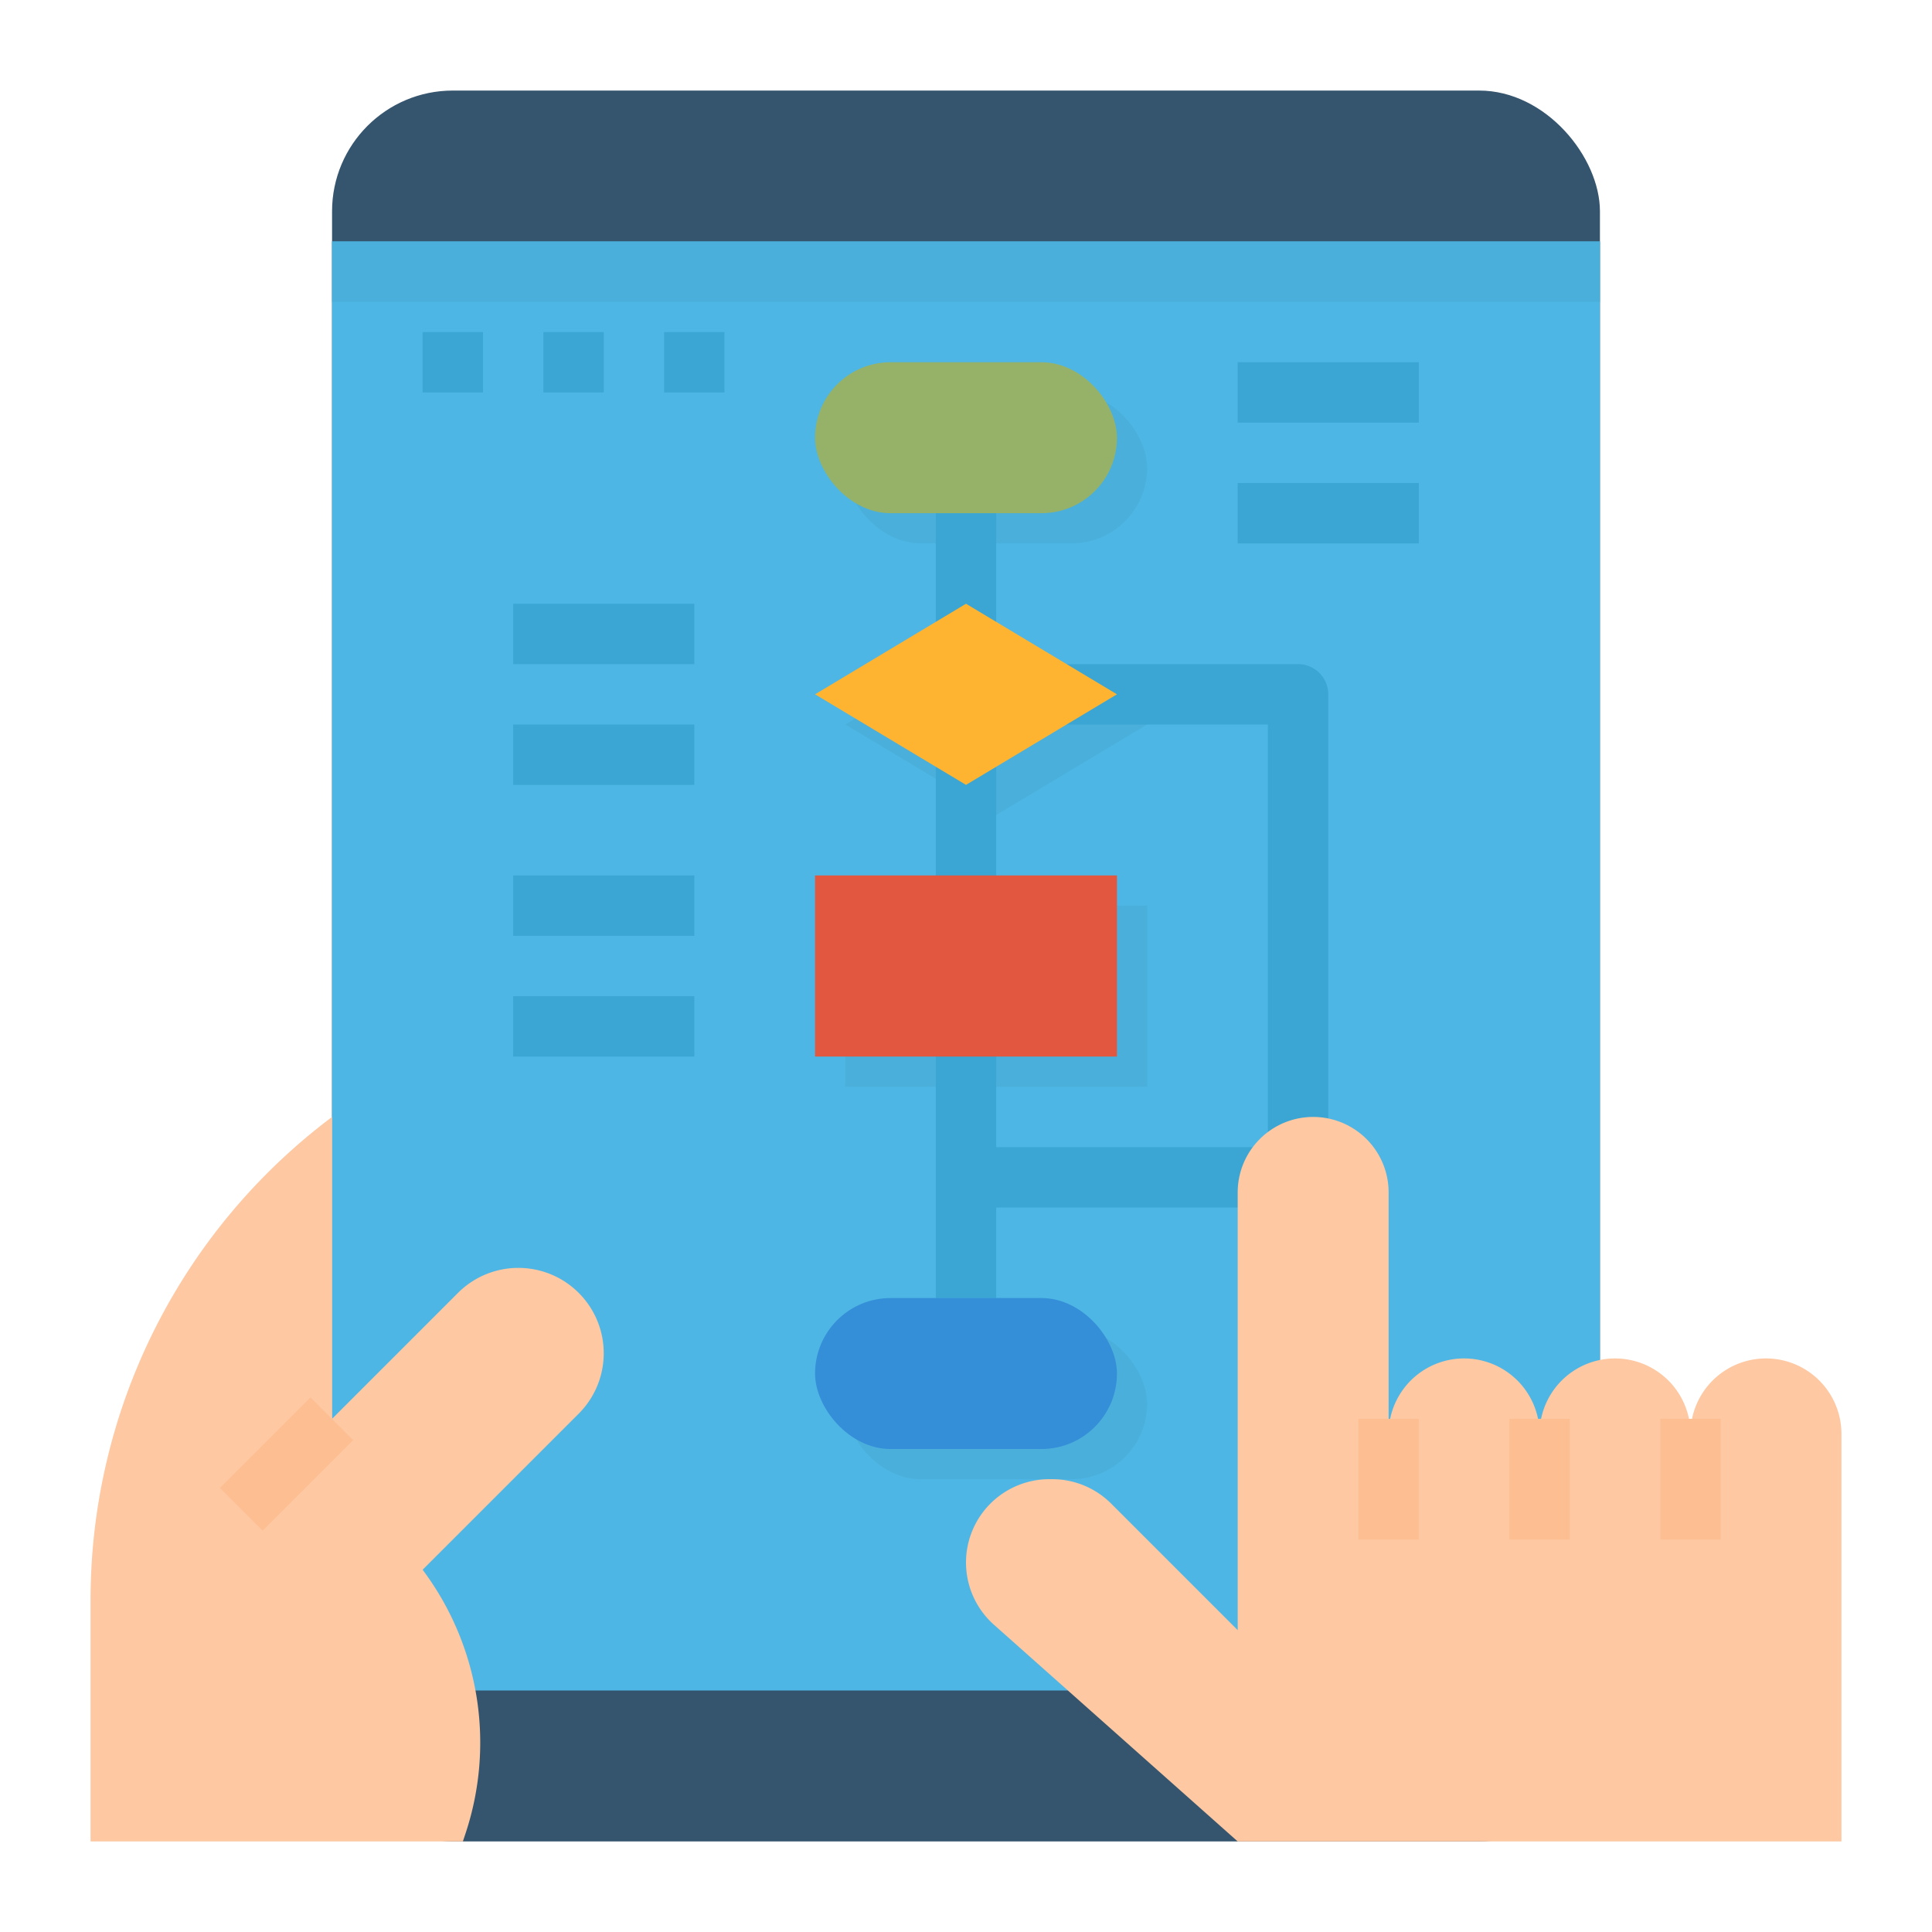 <svg height="512" viewBox="0 0 512 512" width="512" xmlns="http://www.w3.org/2000/svg"><g id="Flat"><rect fill="#35546d" height="464" rx="32" width="336" x="88" y="24"/><path d="m88 64h336v384h-336z" fill="#4db6e4"/><path d="m153.37 374.63-41.37 41.37a76.354 76.354 0 0 1 11.35 69.95l-.68 2.05h-98.67v-64a160 160 0 0 1 64-128v80l33.37-33.37a22.627 22.627 0 1 1 32 32z" fill="#fdc8a2"/><path d="m59.029 380h33.941v16h-33.941z" fill="#fdbf92" transform="matrix(.707 -.707 .707 .707 -252.107 167.397)"/><rect fill="#4aafdb" height="40" rx="20" width="80" x="224" y="104"/><path d="m264 216-40-24 40-24 40 24z" fill="#4aafdb"/><path d="m224 240h80v48h-80z" fill="#4aafdb"/><rect fill="#4aafdb" height="40" rx="20" width="80" x="224" y="352"/><path d="m344 176h-80v-40h-16v208h16v-24h80a8 8 0 0 0 8-8v-128a8 8 0 0 0 -8-8zm-8 128h-72v-112h72z" fill="#3ba5d3"/><rect fill="#96b268" height="40" rx="20" width="80" x="216" y="96"/><path d="m256 208-40-24 40-24 40 24z" fill="#ffb431"/><path d="m216 232h80v48h-80z" fill="#e25740"/><rect fill="#348ed8" height="40" rx="20" width="80" x="216" y="344"/><path d="m468 360a20 20 0 0 0 -20 20 20 20 0 0 0 -40 0 20 20 0 0 0 -40 0v-64a20 20 0 0 0 -40 0v116l-33.532-33.532a22.083 22.083 0 0 0 -15.615-6.468h-.77a22.083 22.083 0 0 0 -22.083 22.083 22.08 22.08 0 0 0 7.412 16.5l64.588 57.417h160v-108a20 20 0 0 0 -20-20z" fill="#fdc8a2"/><path d="m360 376h16v32h-16z" fill="#fdbf92"/><path d="m400 376h16v32h-16z" fill="#fdbf92"/><path d="m440 376h16v32h-16z" fill="#fdbf92"/><g fill="#3ba5d3"><path d="m112 88h16v16h-16z"/><path d="m144 88h16v16h-16z"/><path d="m176 88h16v16h-16z"/><path d="m328 96h48v16h-48z"/><path d="m328 128h48v16h-48z"/><path d="m136 160h48v16h-48z"/><path d="m136 192h48v16h-48z"/><path d="m136 232h48v16h-48z"/><path d="m136 264h48v16h-48z"/></g><path d="m88 64h336v16h-336z" fill="#4aafdb"/></g></svg>
